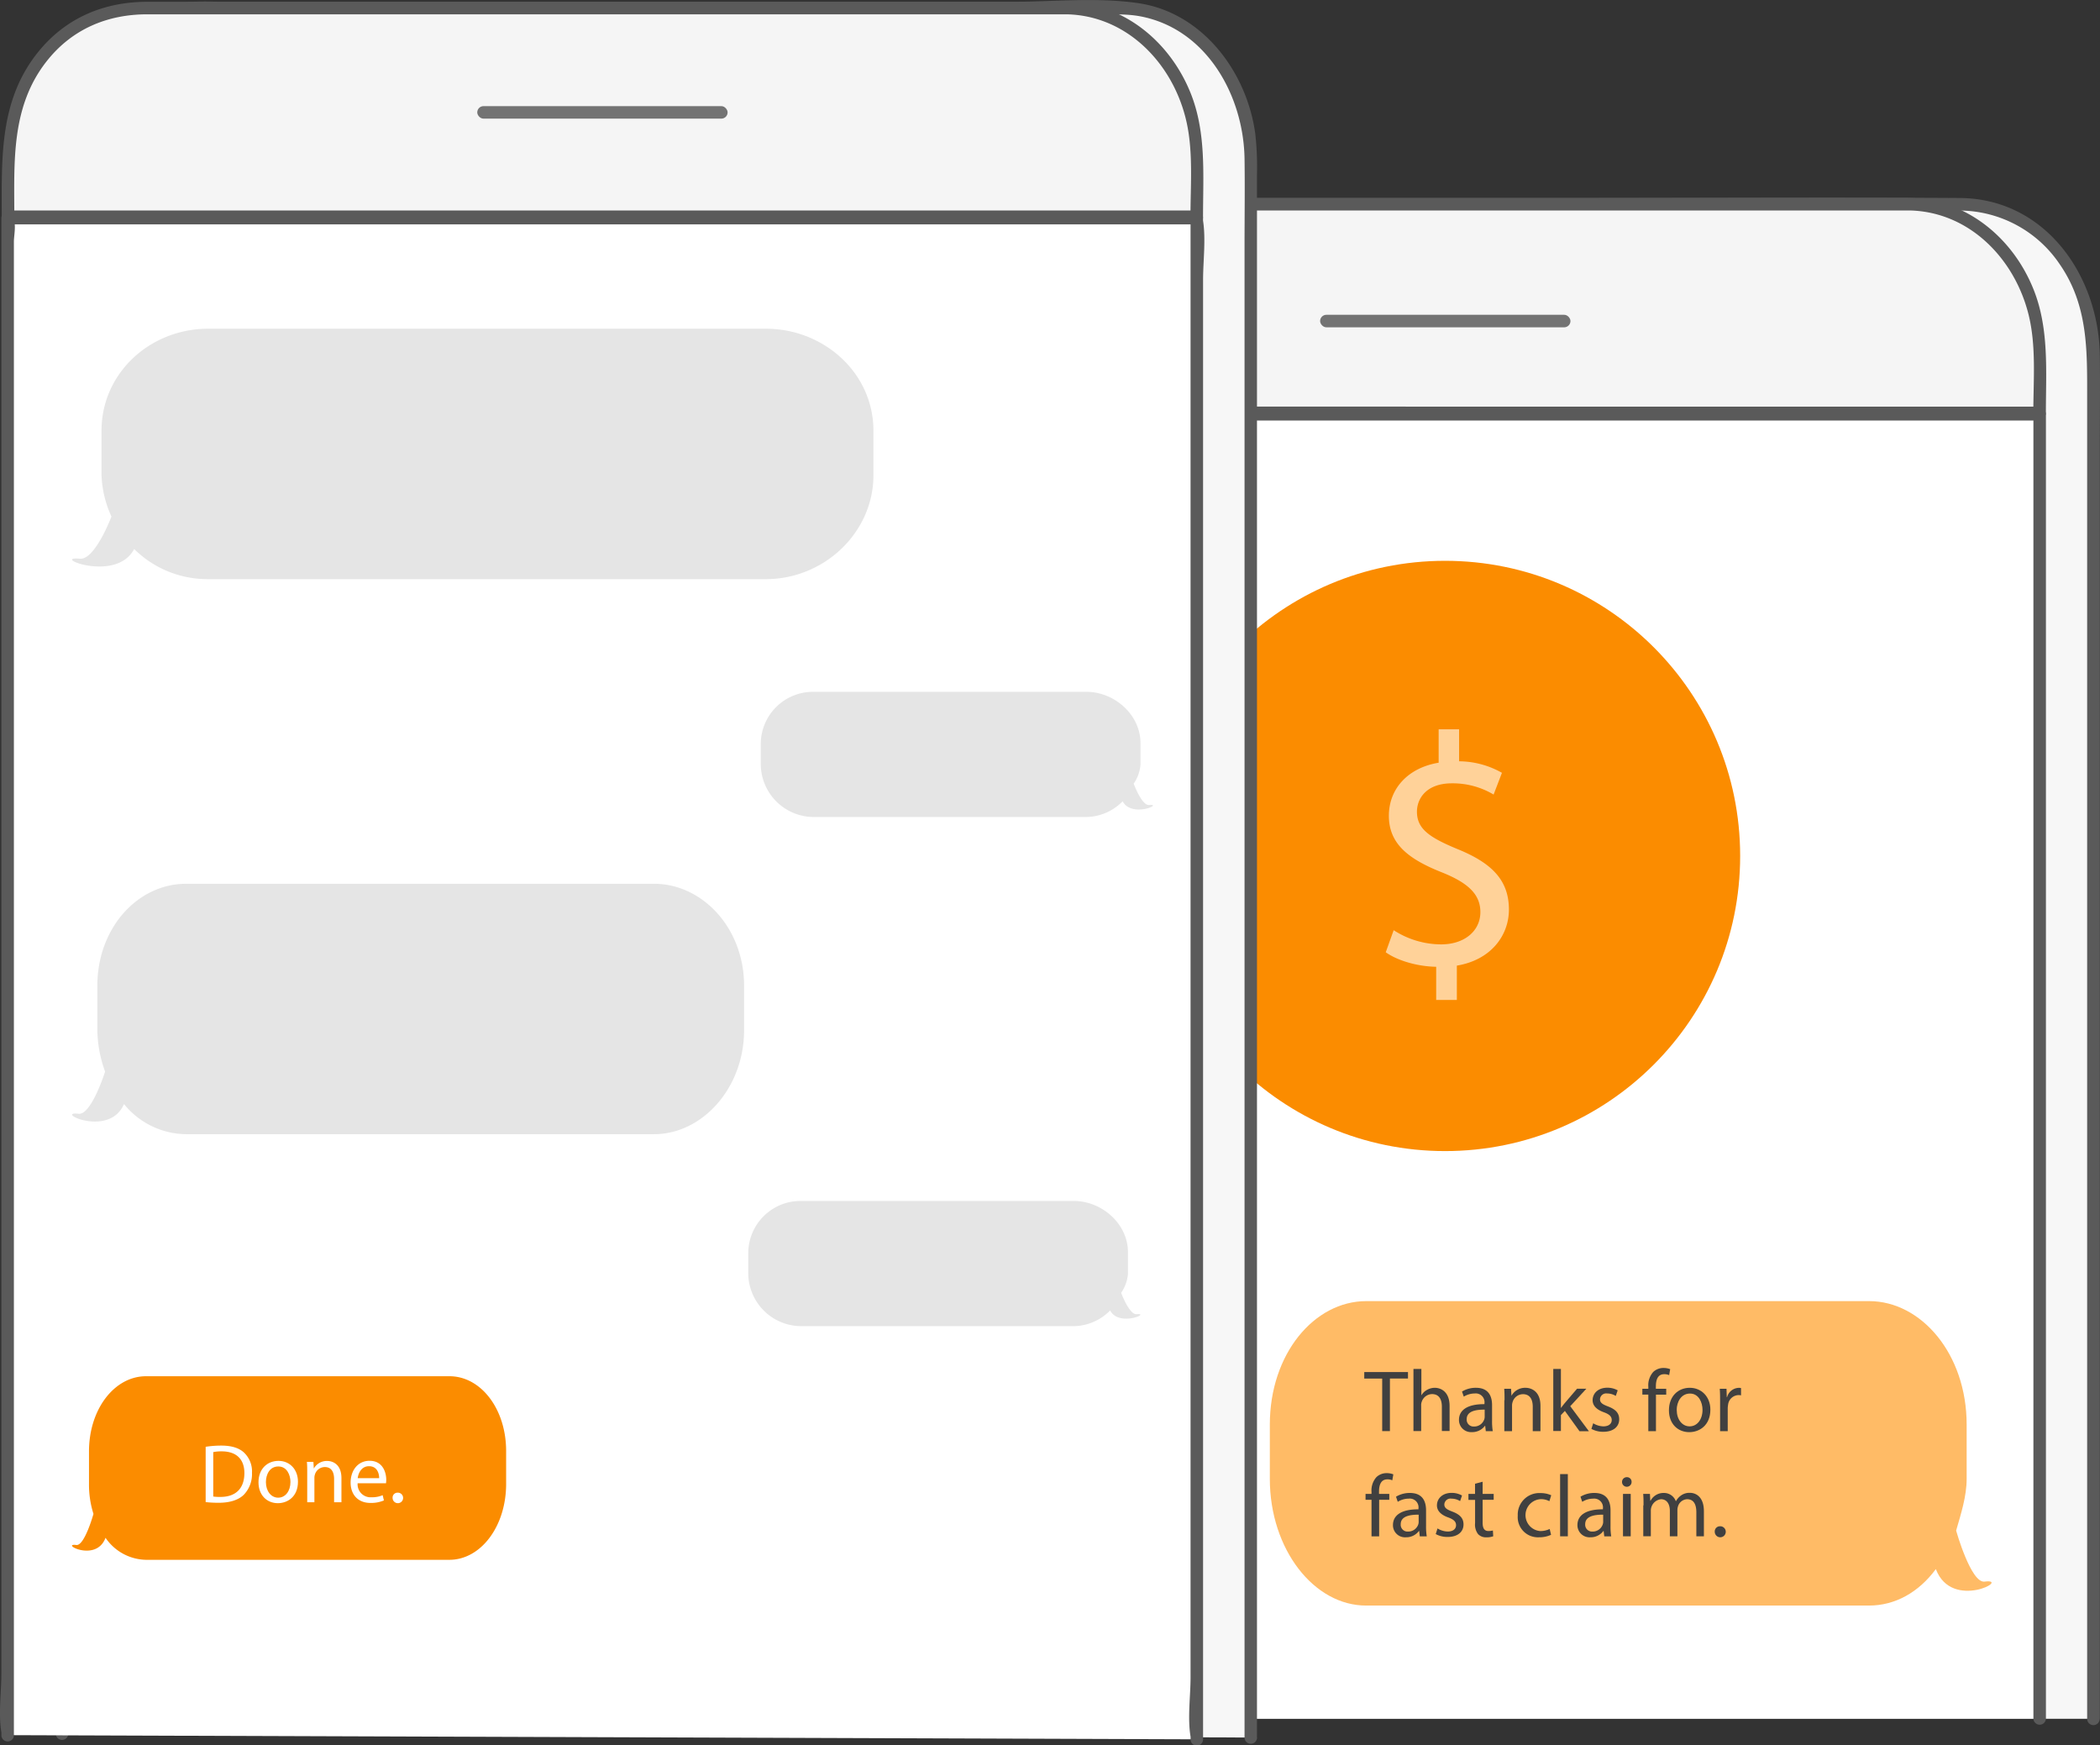<svg id="Layer_1" data-name="Layer 1" xmlns="http://www.w3.org/2000/svg" viewBox="0 0 503.29 418.21"><rect x="0" y="0" width="503.29" height="418.21" fill="#333333" stroke="none"/><defs><style>.cls-1{fill:#f7f7f7;}.cls-2{fill:#5a5a5a;}.cls-3{fill:#f5f5f5;}.cls-4{fill:#fff;}.cls-5{fill:none;stroke:#fff;stroke-linecap:round;stroke-linejoin:round;stroke-width:0;}.cls-6{fill:#fb6;}.cls-7{fill:#737373;}.cls-8{fill:#fb8c00;}.cls-9{fill:#ffd299;}.cls-10{fill:#404040;}.cls-11{fill:#e5e5e5;}</style></defs><title>app-sketch</title><path class="cls-1" d="M729.42,444.08v-327c0-19.75-14-35.91-31.11-35.91H475.64c-17.11,0-31.11,16.16-31.11,35.91v327" transform="translate(-227.67 -32.23)"/><path class="cls-2" d="M730.92,444.08V139.48c0-7.33.09-14.67,0-22-0.23-19.25-13.1-37.68-33.59-37.81-31.3-.19-62.6,0-93.9,0H487.15c-3.55,0-7.11,0-10.67,0A31.35,31.35,0,0,0,453,90.17c-8.95,9.93-10,22.1-10,34.64V444.08a1.5,1.5,0,0,0,3,0V143.37c0-8.34,0-16.67,0-25,0.06-18.22,11.48-35.6,31-35.69,31.16-.14,62.33,0,93.49,0h115.3c3.75,0,7.5,0,11.25,0a29.11,29.11,0,0,1,24.29,12.9c6.85,9.93,6.55,20.82,6.55,32.12v316.4a1.5,1.5,0,0,0,3,0h0Z" transform="translate(-227.67 -32.23)"/><path class="cls-3" d="M685.38,81H462.71C445.6,81,432,97.32,432,117.07V131H716V117.07C716,97.32,702.49,81,685.38,81Z" transform="translate(-227.67 -32.23)"/><path class="cls-2" d="M685.38,79.66H465c-10.33,0-19.53,3.79-26.16,12-9.4,11.62-8.75,25.49-8.75,39.52a1.52,1.52,0,0,0,1.5,1.5H716.49a1.52,1.52,0,0,0,1.5-1.5c0-10,.83-20.24-3-29.71C710,89.13,698.93,80,685.38,79.66c-1.93,0-1.93,3,0,3,14.25,0.34,25.07,11.49,28.43,24.84,1.92,7.6,1.17,15.89,1.17,23.66l1.5-1.5H431.6l1.5,1.5c0-13.13-.87-26.43,7.87-37.4,6.08-7.63,14.52-11.1,24-11.1H685.38A1.5,1.5,0,0,0,685.38,79.66Z" transform="translate(-227.67 -32.23)"/><polyline class="cls-4" points="488.33 411.77 488.33 99.77 203.33 99.77 203.33 411.77"/><path class="cls-2" d="M718,444V131.5a1.52,1.52,0,0,0-1.5-1.5h-285a1.52,1.52,0,0,0-1.5,1.5V444a1.5,1.5,0,0,0,3,0V131.5l-1.5,1.5h285l-1.5-1.5V444a1.5,1.5,0,0,0,3,0h0Z" transform="translate(-227.67 -32.23)"/><line class="cls-5" x1="488.33" y1="98.77" x2="204.33" y2="98.77"/><path class="cls-6" d="M555.12,344h120.5C688.1,344,699,356.64,699,373.58v13c0,4.23-1.37,8.41-2.52,12.41h0s3.55,12.64,6.81,12.22c6.56-.83-7.85,7.14-11.67-3-4.11,5.58-9.78,8.74-16,8.74H555.12C542.64,417,532,403.53,532,386.59v-13C532,356.64,542.64,344,555.12,344Z" transform="translate(-227.67 -32.23)"/><rect class="cls-7" x="316.38" y="75.43" width="60" height="3" rx="1.5" ry="1.5"/><circle class="cls-8" cx="346.33" cy="205.1" r="70.72"/><path class="cls-9" d="M571.87,271.89v-8c-4.58-.08-9.32-1.5-12.09-3.48l1.9-5.29a21.06,21.06,0,0,0,11.38,3.4c5.61,0,9.4-3.24,9.4-7.74,0-4.34-3.08-7-8.93-9.4-8.06-3.16-13-6.79-13-13.67,0-6.56,4.66-11.53,11.93-12.72v-8h4.9v7.66a21.07,21.07,0,0,1,10.27,2.76l-2,5.21a19.09,19.09,0,0,0-10-2.69c-6.08,0-8.37,3.63-8.37,6.79,0,4.11,2.92,6.16,9.8,9,8.14,3.32,12.24,7.42,12.24,14.46,0,6.24-4.34,12.09-12.48,13.43v8.22h-5Z" transform="translate(-227.67 -32.23)"/><path class="cls-10" d="M558.93,362.56h-4.3V361h10.48v1.55h-4.33v12.6h-1.85v-12.6Z" transform="translate(-227.67 -32.23)"/><path class="cls-10" d="M566.47,360.25h1.85v6.34h0a3.42,3.42,0,0,1,1.32-1.3,3.8,3.8,0,0,1,1.89-.52c1.36,0,3.55.84,3.55,4.35v6h-1.85v-5.84c0-1.64-.61-3-2.35-3a2.65,2.65,0,0,0-2.48,1.85,2.23,2.23,0,0,0-.13.88v6.13h-1.85V360.25Z" transform="translate(-227.67 -32.23)"/><path class="cls-10" d="M583.76,375.16l-0.15-1.28h-0.06a3.78,3.78,0,0,1-3.11,1.51,2.9,2.9,0,0,1-3.11-2.92c0-2.46,2.18-3.8,6.11-3.78v-0.21a2.1,2.1,0,0,0-2.31-2.35,5.06,5.06,0,0,0-2.65.76l-0.42-1.22a6.31,6.31,0,0,1,3.34-.9c3.11,0,3.86,2.12,3.86,4.16v3.8a14.21,14.21,0,0,0,.17,2.44h-1.68ZM583.48,370c-2,0-4.3.31-4.3,2.29a1.64,1.64,0,0,0,1.74,1.76,2.53,2.53,0,0,0,2.46-1.7,1.92,1.92,0,0,0,.11-0.59V370Z" transform="translate(-227.67 -32.23)"/><path class="cls-10" d="M588.25,367.75c0-1,0-1.91-.08-2.75h1.64l0.1,1.68h0a3.74,3.74,0,0,1,3.36-1.91c1.41,0,3.59.84,3.59,4.32v6.07h-1.85V369.3c0-1.64-.61-3-2.35-3a2.62,2.62,0,0,0-2.48,1.89,2.65,2.65,0,0,0-.13.86v6.11h-1.85v-7.41Z" transform="translate(-227.67 -32.23)"/><path class="cls-10" d="M601.73,369.66h0c0.25-.36.61-0.8,0.9-1.16l3-3.51h2.23L604,369.18l4.47,6h-2.25l-3.51-4.87-0.95,1v3.82h-1.83V360.25h1.83v9.41Z" transform="translate(-227.67 -32.23)"/><path class="cls-10" d="M609.5,373.27a4.85,4.85,0,0,0,2.44.74c1.34,0,2-.67,2-1.51s-0.53-1.37-1.89-1.87c-1.83-.65-2.69-1.66-2.69-2.88,0-1.64,1.32-3,3.51-3a5.08,5.08,0,0,1,2.5.63l-0.46,1.34a4,4,0,0,0-2.08-.59,1.48,1.48,0,0,0-1.7,1.39c0,0.84.61,1.22,1.93,1.72,1.76,0.67,2.67,1.55,2.67,3.07,0,1.78-1.39,3-3.8,3a5.79,5.79,0,0,1-2.86-.69Z" transform="translate(-227.67 -32.23)"/><path class="cls-10" d="M622.71,375.16v-8.76h-1.43V365h1.43v-0.48a4.79,4.79,0,0,1,1.18-3.55,3.54,3.54,0,0,1,2.48-.95,4.27,4.27,0,0,1,1.58.29l-0.25,1.43a2.75,2.75,0,0,0-1.18-.23c-1.58,0-2,1.39-2,2.94V365H627v1.41h-2.46v8.76h-1.83Z" transform="translate(-227.67 -32.23)"/><path class="cls-10" d="M637.58,370c0,3.76-2.6,5.4-5.06,5.4-2.75,0-4.87-2-4.87-5.23,0-3.4,2.23-5.4,5-5.4S637.58,366.89,637.58,370Zm-8.06.1c0,2.23,1.28,3.91,3.09,3.91s3.09-1.66,3.09-3.95c0-1.72-.86-3.91-3-3.91S629.51,368.17,629.51,370.1Z" transform="translate(-227.67 -32.23)"/><path class="cls-10" d="M639.91,368.17c0-1.2,0-2.22-.08-3.17h1.62l0.06,2h0.08a3,3,0,0,1,2.81-2.22,2,2,0,0,1,.53.06v1.74a2.84,2.84,0,0,0-.63-0.06,2.59,2.59,0,0,0-2.48,2.37,5.19,5.19,0,0,0-.08.86v5.42h-1.83v-7Z" transform="translate(-227.67 -32.23)"/><path class="cls-10" d="M556.37,400.36v-8.76h-1.43V390.2h1.43v-0.48a4.79,4.79,0,0,1,1.18-3.55,3.53,3.53,0,0,1,2.48-.95,4.27,4.27,0,0,1,1.57.29l-0.25,1.43a2.74,2.74,0,0,0-1.18-.23c-1.57,0-2,1.39-2,2.94v0.55h2.46v1.41H558.2v8.76h-1.83Z" transform="translate(-227.67 -32.23)"/><path class="cls-10" d="M567.94,400.36l-0.15-1.28h-0.06a3.78,3.78,0,0,1-3.11,1.51,2.89,2.89,0,0,1-3.11-2.92c0-2.46,2.18-3.8,6.11-3.78v-0.21a2.09,2.09,0,0,0-2.31-2.35,5.06,5.06,0,0,0-2.65.76l-0.42-1.22a6.31,6.31,0,0,1,3.34-.9c3.11,0,3.86,2.12,3.86,4.16v3.8a14.41,14.41,0,0,0,.17,2.44h-1.68Zm-0.27-5.19c-2,0-4.3.31-4.3,2.29a1.63,1.63,0,0,0,1.74,1.76,2.53,2.53,0,0,0,2.46-1.7,2,2,0,0,0,.1-0.59v-1.76Z" transform="translate(-227.67 -32.23)"/><path class="cls-10" d="M572.19,398.47a4.84,4.84,0,0,0,2.44.74c1.34,0,2-.67,2-1.51s-0.52-1.37-1.89-1.87c-1.83-.65-2.69-1.66-2.69-2.88,0-1.64,1.32-3,3.51-3a5.07,5.07,0,0,1,2.5.63l-0.46,1.34a4,4,0,0,0-2.08-.59,1.48,1.48,0,0,0-1.7,1.39c0,0.84.61,1.22,1.93,1.72,1.76,0.67,2.67,1.55,2.67,3.07,0,1.78-1.39,3-3.8,3a5.8,5.8,0,0,1-2.86-.69Z" transform="translate(-227.67 -32.23)"/><path class="cls-10" d="M583,387.28v2.92h2.65v1.41H583v5.48c0,1.26.36,2,1.39,2a4.13,4.13,0,0,0,1.07-.13l0.08,1.39a4.51,4.51,0,0,1-1.64.25,2.56,2.56,0,0,1-2-.78,3.77,3.77,0,0,1-.71-2.65v-5.54H579.6V390.2h1.58v-2.44Z" transform="translate(-227.67 -32.23)"/><path class="cls-10" d="M599.4,400a6.8,6.8,0,0,1-2.92.59,4.83,4.83,0,0,1-5.06-5.19,5.16,5.16,0,0,1,5.46-5.4,6.18,6.18,0,0,1,2.56.52L599,391.94a4.28,4.28,0,0,0-2.14-.48,3.83,3.83,0,0,0-.06,7.64,5.26,5.26,0,0,0,2.27-.5Z" transform="translate(-227.67 -32.23)"/><path class="cls-10" d="M601.57,385.45h1.85v14.91h-1.85V385.45Z" transform="translate(-227.67 -32.23)"/><path class="cls-10" d="M612.15,400.36L612,399.08h-0.06a3.78,3.78,0,0,1-3.11,1.51,2.9,2.9,0,0,1-3.11-2.92c0-2.46,2.18-3.8,6.11-3.78v-0.21a2.1,2.1,0,0,0-2.31-2.35,5.06,5.06,0,0,0-2.65.76l-0.42-1.22a6.31,6.31,0,0,1,3.34-.9c3.11,0,3.86,2.12,3.86,4.16v3.8a14.21,14.21,0,0,0,.17,2.44h-1.68Zm-0.27-5.19c-2,0-4.3.31-4.3,2.29a1.64,1.64,0,0,0,1.74,1.76,2.53,2.53,0,0,0,2.46-1.7,1.92,1.92,0,0,0,.11-0.59v-1.76Z" transform="translate(-227.67 -32.23)"/><path class="cls-10" d="M618.7,387.34a1.14,1.14,0,0,1-2.29,0,1.13,1.13,0,0,1,1.15-1.15A1.1,1.1,0,0,1,618.7,387.34Zm-2.06,13V390.2h1.85v10.16h-1.85Z" transform="translate(-227.67 -32.23)"/><path class="cls-10" d="M621.56,392.95c0-1,0-1.91-.08-2.75h1.62l0.08,1.64h0.06a3.5,3.5,0,0,1,3.19-1.87,3,3,0,0,1,2.88,2h0a4.19,4.19,0,0,1,1.13-1.32,3.47,3.47,0,0,1,2.25-.71c1.34,0,3.34.88,3.34,4.41v6h-1.81v-5.75c0-2-.71-3.13-2.21-3.13a2.39,2.39,0,0,0-2.18,1.68,3,3,0,0,0-.15.92v6.28h-1.81v-6.09c0-1.62-.71-2.79-2.12-2.79a2.75,2.75,0,0,0-2.44,2.75v6.13h-1.81v-7.41Z" transform="translate(-227.67 -32.23)"/><path class="cls-10" d="M638.63,399.27a1.24,1.24,0,0,1,1.26-1.32A1.32,1.32,0,1,1,638.63,399.27Z" transform="translate(-227.67 -32.23)"/><path class="cls-1" d="M527.42,448.57V70.07c0-19.75-14-35.91-31.11-35.91H273.64c-17.11,0-31.11,16.16-31.11,35.91V447.64" transform="translate(-227.67 -32.23)"/><path class="cls-2" d="M528.92,448.57V74.09a71.54,71.54,0,0,0-.41-9.82c-2-14.77-12.59-29-28-31.28-10-1.47-20.76-.32-30.77-0.32H279.92a66.07,66.07,0,0,0-11.08.42c-15.65,2.67-26,17.52-27.57,32.61-0.74,7.09-.23,14.44-0.23,21.54v360.4a1.5,1.5,0,0,0,3,0V76c0-1.95,0-3.9,0-5.85,0.24-16.2,10.75-33.47,28.33-34.43,9.69-.53,19.53,0,29.22,0H489.67c3.7,0,7.62-.26,11.27.42,15.9,3,24.77,19,25,34.14,0.1,7,0,14,0,21V448.57a1.5,1.5,0,0,0,3,0h0Z" transform="translate(-227.67 -32.23)"/><path class="cls-3" d="M483.38,34H260.71C243.6,34,230,50.32,230,70.07V84H514V70.07C514,50.32,500.49,34,483.38,34Z" transform="translate(-227.67 -32.23)"/><path class="cls-2" d="M483.38,32.66H263c-10.33,0-19.53,3.79-26.16,12-9.4,11.62-8.75,25.49-8.75,39.52a1.52,1.52,0,0,0,1.5,1.5H514.49a1.52,1.52,0,0,0,1.5-1.5c0-10,.83-20.24-3-29.71C508,42.13,496.93,33,483.38,32.66c-1.93,0-1.93,3,0,3C497.63,36,508.45,47.15,511.81,60.5c1.92,7.6,1.17,15.89,1.17,23.66l1.5-1.5H229.6l1.5,1.5c0-13.13-.87-26.43,7.87-37.4,6.08-7.63,14.52-11.1,24-11.1H483.38A1.5,1.5,0,0,0,483.38,32.66Z" transform="translate(-227.67 -32.23)"/><polyline class="cls-4" points="286.33 416.77 286.33 52.77 1.33 52.77 1.33 415.77"/><path class="cls-2" d="M516,449V99.35c0-4.54.69-9.7,0-14.2a4.53,4.53,0,0,1,0-.66,1.52,1.52,0,0,0-1.5-1.5h-285a1.52,1.52,0,0,0-1.5,1.5V433.14c0,4.51-.75,9.75,0,14.21a4.18,4.18,0,0,1,0,.66,1.5,1.5,0,0,0,3,0V90.07c0-1.18.52-3.82,0-4.91a2.12,2.12,0,0,1,0-.66L229.5,86h285L513,84.5V434.15c0,4.5-.75,9.74,0,14.2a4.18,4.18,0,0,1,0,.66,1.5,1.5,0,0,0,3,0h0Z" transform="translate(-227.67 -32.23)"/><line class="cls-5" x1="286.33" y1="51.77" x2="2.33" y2="51.77"/><path class="cls-11" d="M411.26,111H277.53C263.68,111,252,121.59,252,135.44v10.64a26,26,0,0,0,2.38,9.93h0s-3.94,10.44-7.56,10.1c-7.28-.68,8.71,5.93,13-2.33A24.94,24.94,0,0,0,277.53,171H411.26C425.1,171,437,159.92,437,146.07V135.44C437,121.59,425.1,111,411.26,111Z" transform="translate(-227.67 -32.23)"/><path class="cls-11" d="M422.57,198H488c6.78,0,13,5.5,13,12.28v5.21a9.45,9.45,0,0,1-1.63,4.52h0s1.93,5.28,3.7,5.12c3.56-.33-4.26,3.14-6.34-0.9A12.43,12.43,0,0,1,488,228H422.57A12.73,12.73,0,0,1,410,215.48v-5.21A12.53,12.53,0,0,1,422.57,198Z" transform="translate(-227.67 -32.23)"/><path class="cls-11" d="M384.41,244H272.27C260.66,244,251,254.59,251,268.44v10.64a30.14,30.14,0,0,0,1.86,9.93h0s-3.3,10.44-6.34,10.1c-6.1-.68,7.3,5.93,10.87-2.33A19.34,19.34,0,0,0,272.27,304H384.41C396,304,406,292.92,406,279.07V268.44C406,254.59,396,244,384.41,244Z" transform="translate(-227.67 -32.23)"/><path class="cls-11" d="M419.57,320H485c6.78,0,13,5.5,13,12.28v5.21a9.45,9.45,0,0,1-1.63,4.52h0s1.93,5.28,3.7,5.12c3.56-.33-4.26,3.14-6.34-0.9A12.43,12.43,0,0,1,485,350H419.57A12.73,12.73,0,0,1,407,337.48v-5.21A12.53,12.53,0,0,1,419.57,320Z" transform="translate(-227.67 -32.23)"/><path class="cls-8" d="M335.39,362H262.66c-7.53,0-13.66,7.86-13.66,18v7.8a23.12,23.12,0,0,0,1.07,7.19h0s-2.14,7.7-4.11,7.45c-4-.5,4.74,4.32,7-1.73a12,12,0,0,0,9.67,5.28h72.73c7.53,0,13.61-8,13.61-18.19V380C349,369.86,342.93,362,335.39,362Z" transform="translate(-227.67 -32.23)"/><path class="cls-4" d="M277,378.9a24.91,24.91,0,0,1,3.7-.28c2.5,0,4.28.58,5.46,1.68a6.21,6.21,0,0,1,1.9,4.84,7.13,7.13,0,0,1-1.94,5.24c-1.26,1.26-3.34,1.94-6,1.94a28.18,28.18,0,0,1-3.16-.16V378.9Zm1.74,11.92a11,11,0,0,0,1.76.1c3.72,0,5.74-2.08,5.74-5.72,0-3.18-1.78-5.2-5.46-5.2a9.85,9.85,0,0,0-2,.18v10.64Z" transform="translate(-227.67 -32.23)"/><path class="cls-4" d="M299.08,387.28c0,3.58-2.48,5.14-4.82,5.14-2.62,0-4.64-1.92-4.64-5,0-3.24,2.12-5.14,4.8-5.14S299.08,384.32,299.08,387.28Zm-7.68.1c0,2.12,1.22,3.72,2.94,3.72s2.94-1.58,2.94-3.76c0-1.64-.82-3.72-2.9-3.72S291.4,385.54,291.4,387.38Z" transform="translate(-227.67 -32.23)"/><path class="cls-4" d="M301.3,385.14c0-1,0-1.82-.08-2.62h1.56l0.1,1.6h0a3.56,3.56,0,0,1,3.2-1.82c1.34,0,3.42.8,3.42,4.12v5.78h-1.76v-5.58c0-1.56-.58-2.86-2.24-2.86a2.5,2.5,0,0,0-2.36,1.8,2.53,2.53,0,0,0-.12.82v5.82H301.3v-7.06Z" transform="translate(-227.67 -32.23)"/><path class="cls-4" d="M313.38,387.68A3.1,3.1,0,0,0,316.7,391a6.36,6.36,0,0,0,2.68-.5l0.3,1.26a7.84,7.84,0,0,1-3.22.6c-3,0-4.76-2-4.76-4.88s1.72-5.22,4.54-5.22c3.16,0,4,2.78,4,4.56a6.68,6.68,0,0,1-.06.82h-6.8Zm5.16-1.26c0-1.12-.46-2.86-2.44-2.86-1.78,0-2.56,1.64-2.7,2.86h5.14Z" transform="translate(-227.67 -32.23)"/><path class="cls-4" d="M321.76,391.16a1.18,1.18,0,0,1,1.2-1.26A1.26,1.26,0,1,1,321.76,391.16Z" transform="translate(-227.67 -32.23)"/><rect class="cls-7" x="114.38" y="25.43" width="60" height="3" rx="1.5" ry="1.5"/></svg>
